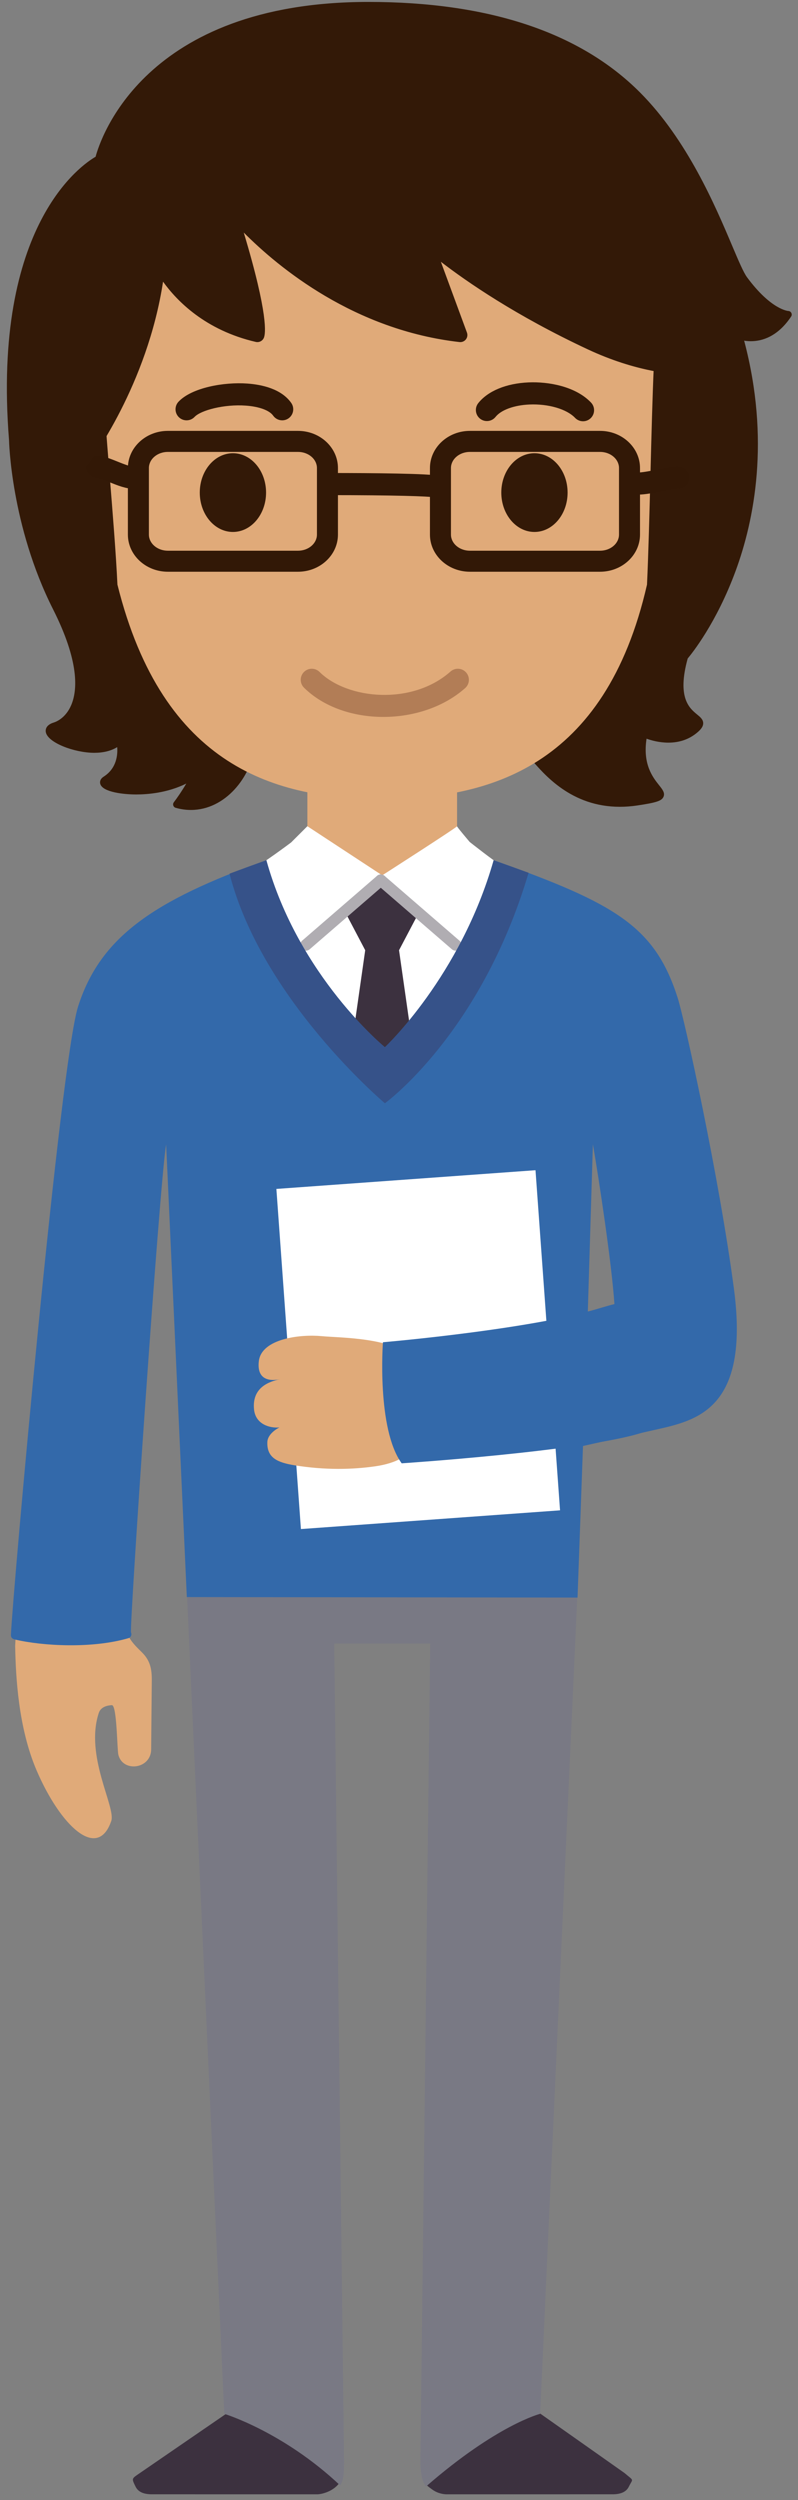 <?xml version="1.0" encoding="UTF-8"?>
<svg width="92px" height="288px" viewBox="0 0 92 288" version="1.1" xmlns="http://www.w3.org/2000/svg" xmlns:xlink="http://www.w3.org/1999/xlink">
    <rect x="0" y="0" width="92" height="288" fill="#808080" stroke="none"/>
    <!-- Generator: Sketch 48.1 (47250) - http://www.bohemiancoding.com/sketch -->
    <title>Group 5</title>
    <desc>Created with Sketch.</desc>
    <defs>
        <polygon id="path-1" points="0.06 0 789 0 789 546.94 0.06 546.94"></polygon>
    </defs>
    <g id="Symbols" stroke="none" stroke-width="1" fill="none" fill-rule="evenodd">
        <g id="Group-3" transform="translate(-236, -132)">
            <g id="Group-5">
                <mask id="mask-2" fill="white">
                    <use xlink:href="#path-1"></use>
                </mask>
                <g id="Clip-2"></g>
                <path d="M327.232,168.048 C327.167,167.917 327.031,167.833 326.885,167.826 C326.865,167.825 324.905,167.701 322.124,163.941 C321.717,163.39 321.138,162.027 320.405,160.299 C318.475,155.742 315.241,148.114 309.778,142.642 C302.878,135.728 292.348,132.222 278.479,132.222 C252.544,132.222 247.531,148.131 247.021,150.058 C245.496,150.933 235.064,157.867 237.04,182.685 C237.042,182.782 237.249,192.547 242.117,202.189 C245.161,208.218 244.937,211.516 244.213,213.221 C243.584,214.705 242.502,215.142 242.184,215.239 C241.262,215.525 241.241,216.085 241.276,216.313 C241.464,217.554 244.583,218.723 246.866,218.723 C247.923,218.723 248.823,218.498 249.511,218.066 C249.58,218.94 249.46,220.505 247.957,221.467 C247.468,221.78 247.516,222.16 247.561,222.309 C247.84,223.267 250.296,223.522 251.704,223.522 C253.018,223.522 255.322,223.339 257.478,222.264 C256.964,223.137 256.427,223.917 256.041,224.419 C255.959,224.526 255.936,224.666 255.978,224.794 C256.02,224.923 256.124,225.022 256.252,225.058 C256.834,225.224 257.424,225.307 258.007,225.307 C262.002,225.307 264.954,221.477 265.399,217.927 C265.479,217.301 265.461,216.69 265.353,216.131 C275.952,216.828 295.276,218.124 296.105,218.274 C296.268,218.332 296.711,218.855 297.104,219.315 C298.772,221.281 301.881,224.942 307.465,224.942 C308.119,224.942 308.794,224.89 309.476,224.789 C311.717,224.455 312.312,224.253 312.505,223.763 C312.677,223.327 312.372,222.943 311.985,222.457 C311.266,221.55 310.084,220.064 310.541,217.096 C311.076,217.29 312,217.552 313.054,217.552 C314.308,217.552 315.4,217.184 316.3,216.455 C316.68,216.147 317.069,215.771 317.071,215.323 C317.073,214.885 316.73,214.604 316.368,214.308 C315.492,213.587 314.03,212.387 315.284,207.855 C315.75,207.303 318.603,203.77 320.814,197.757 C322.949,191.949 324.821,182.676 321.792,171.244 C322.011,171.28 322.27,171.307 322.561,171.307 C323.818,171.307 325.647,170.813 327.212,168.459 C327.295,168.336 327.299,168.179 327.232,168.048" id="Fill-79" fill="#331907" mask="url(#mask-2)"></path>
                <path d="M306.852,147.723 C301.615,140.094 258.516,140.094 253.279,147.723 C248.038,155.358 247.341,164.978 247.754,174.188 C248.067,181.148 249.215,192.385 249.538,199.346 C254.797,220.444 267.883,224.049 280.065,224.049 C292.248,224.049 305.769,220.444 310.592,199.346 C310.914,192.385 311.063,181.148 311.376,174.188 C311.789,164.978 312.092,155.358 306.852,147.723" id="Fill-80" fill="#E0AA79" mask="url(#mask-2)"></path>
                <polygon id="Fill-81" fill="#E0AA79" mask="url(#mask-2)" points="271.436 239.71 288.694 239.71 288.694 218.579 271.436 218.579"></polygon>
                <path d="M303.886,235.871 C299.679,234.07 294.145,232.221 286.814,229.586 C285.807,230.285 285.857,231.096 286.569,231.995 L286.564,231.991 L280.064,233.314 L273.565,231.991 L273.56,231.995 C274.272,231.096 274.322,230.285 273.314,229.586 C254.305,236.418 248.34,238.972 245.423,248.085 C243.297,254.725 237.58,321.604 237.75,321.719 C237.817,325.115 238.103,331.027 240.226,335.965 C242.964,342.33 247.244,346.394 248.826,341.777 C249.373,340.181 245.755,334.295 247.388,329.33 C247.629,328.596 248.433,328.455 248.892,328.432 C249.49,328.398 249.493,333.555 249.648,334.16 C250.176,336.21 253.404,335.803 253.427,333.529 L253.497,325.912 C253.527,324.504 253.434,323.407 252.373,322.359 C251.273,321.276 250.527,320.575 250.241,318.561 C249.816,315.563 250.76,303.021 251.152,299.794 C252.512,288.609 253.174,271.491 255.412,258.808 L262.308,410.334 L252.477,417.166 C252.477,417.166 250.715,418.875 253.503,418.875 C258.346,418.875 272.58,418.875 272.58,418.875 C272.58,418.875 275.222,419.031 275.222,415.459 L274.087,320.893 L280.064,320.582 L286.042,320.893 L284.908,415.459 C284.908,419.031 287.549,418.875 287.549,418.875 C287.549,418.875 301.783,418.875 306.625,418.875 C309.414,418.875 307.652,417.166 307.652,417.166 L297.821,410.334 L294.639,261.754 C294.654,261.843 300.55,259.526 300.566,259.616 C300.017,251.897 303.791,243.693 303.886,235.871" id="Fill-82" fill="#E0AA79" mask="url(#mask-2)"></path>
                <path d="M293.494,231.47 C293.125,231.34 290.151,228.995 290.151,228.995 C290.151,228.995 288.568,227.134 288.694,227.179 C288.819,227.225 280.064,232.839 280.064,232.839 L271.436,227.179 L269.562,229.05 C269.562,229.05 266.077,231.667 265.279,231.951 C268.995,245.371 271.549,263.115 280.064,273.764 C288.004,262.308 289.686,244.855 293.494,231.47" id="Fill-83" fill="#FFFFFF" mask="url(#mask-2)"></path>
                <path d="M252.117,416.898 C251.172,417.555 251.146,417.471 251.637,418.473 C251.919,419.049 252.546,419.34 253.503,419.34 L272.628,419.342 C272.834,419.342 274.298,419.16 275.128,418.031 C273.351,414.234 267.544,411.943 262.471,409.791 C262.471,409.791 252.171,416.859 252.117,416.898" id="Fill-84" fill="#3C313F" mask="url(#mask-2)"></path>
                <path d="M308.012,416.898 C307.962,416.855 298.13,409.936 298.13,409.936 C293.408,411.811 288.126,413.441 285.116,418.205 C285.278,418.402 285.656,418.662 285.818,418.781 C286.525,419.301 287.285,419.342 287.501,419.342 L306.625,419.34 C307.582,419.34 308.21,419.049 308.492,418.473 C308.982,417.471 309.136,417.865 308.012,416.898 Z" id="Fill-85" fill="#3C313F" mask="url(#mask-2)"></path>
                <path d="M298.273,410.07 L302.584,315.3 L257.539,315.3 L261.855,410.07 C261.855,410.07 268.628,412.119 275.21,418.311 C275.634,417.736 275.662,416.73 275.662,415.453 L274.532,321.336 L285.597,321.336 L284.467,415.459 C284.467,416.879 284.659,417.891 285.116,418.441 C293.3,411.318 298.273,410.07 298.273,410.07" id="Fill-86" fill="#797984" mask="url(#mask-2)"></path>
                <polyline id="Fill-87" fill="#3C313F" mask="url(#mask-2)" points="285.274 264.378 282.005 241.464 284.377 236.959 280.184 233.643 280.184 233.396 280.056 233.519 279.927 233.396 279.927 233.643 275.733 236.959 278.104 241.464 274.837 264.378 280.056 273.764 285.274 264.378"></polyline>
                <path d="M271.271,241.518 C271.086,241.518 270.902,241.44 270.771,241.29 C270.533,241.014 270.563,240.597 270.839,240.358 L279.468,232.897 C279.744,232.657 280.161,232.688 280.4,232.964 C280.639,233.24 280.608,233.657 280.333,233.896 L271.703,241.357 C271.578,241.465 271.424,241.518 271.271,241.518" id="Fill-88" fill="#B0ADB2" mask="url(#mask-2)"></path>
                <path d="M288.529,241.518 C288.376,241.518 288.223,241.465 288.098,241.357 L279.468,233.896 C279.193,233.657 279.162,233.24 279.401,232.964 C279.639,232.688 280.055,232.657 280.333,232.897 L288.961,240.358 C289.237,240.597 289.268,241.014 289.029,241.29 C288.898,241.44 288.714,241.518 288.529,241.518" id="Fill-89" fill="#B0ADB2" mask="url(#mask-2)"></path>
                <path d="M266.674,188.746 C266.674,191.25 264.963,193.281 262.853,193.281 C260.743,193.281 259.031,191.25 259.031,188.746 C259.031,186.241 260.743,184.211 262.853,184.211 C264.963,184.211 266.674,186.241 266.674,188.746" id="Fill-90" fill="#331907" mask="url(#mask-2)"></path>
                <path d="M301.437,188.746 C301.437,191.25 299.727,193.281 297.616,193.281 C295.505,193.281 293.794,191.25 293.794,188.746 C293.794,186.241 295.505,184.211 297.616,184.211 C299.727,184.211 301.437,186.241 301.437,188.746" id="Fill-91" fill="#331907" mask="url(#mask-2)"></path>
                <path d="M268.535,180.423 C268.135,180.423 267.741,180.235 267.492,179.883 C267.061,179.271 265.884,178.838 264.344,178.727 C261.838,178.544 259.158,179.263 258.433,180.026 C257.95,180.536 257.144,180.557 256.633,180.074 C256.123,179.589 256.102,178.783 256.586,178.272 C258.121,176.654 261.823,175.987 264.528,176.186 C266.199,176.307 268.43,176.792 269.575,178.416 C269.98,178.99 269.842,179.785 269.268,180.191 C269.044,180.348 268.788,180.423 268.535,180.423" id="Fill-92" fill="#321806" mask="url(#mask-2)"></path>
                <path d="M303.218,180.53 C302.882,180.53 302.546,180.397 302.296,180.135 C301.329,179.12 299.213,178.504 297.033,178.599 C295.268,178.676 293.772,179.223 293.131,180.027 C292.692,180.577 291.89,180.667 291.341,180.229 C290.791,179.79 290.701,178.988 291.14,178.438 C292.259,177.035 294.367,176.165 296.922,176.053 C299.241,175.949 302.359,176.508 304.141,178.377 C304.625,178.887 304.605,179.693 304.097,180.178 C303.85,180.413 303.534,180.53 303.218,180.53" id="Fill-93" fill="#321806" mask="url(#mask-2)"></path>
                <path d="M280.195,214.59 C276.729,214.59 273.322,213.466 271.048,211.219 C270.547,210.725 270.542,209.918 271.037,209.418 C271.532,208.917 272.338,208.912 272.838,209.407 C276.062,212.592 283.517,213.281 287.939,209.359 C288.466,208.894 289.272,208.942 289.738,209.468 C290.204,209.994 290.156,210.799 289.63,211.266 C287.129,213.483 283.633,214.59 280.195,214.59" id="Fill-94" fill="#B27D56" mask="url(#mask-2)"></path>
                <path d="M304.354,263.816 C305.057,267.875 306.517,277.527 306.837,282.232 C306.049,282.406 304.573,282.898 303.769,283.085 L304.354,263.816 Z M320.612,280.448 C318.906,267.582 314.934,249.467 314.123,246.936 C311.5,238.742 306.995,236.087 292.914,231.098 C289.105,244.482 280.374,252.64 280.374,252.64 C280.374,252.64 270.422,244.517 266.707,231.098 C253.597,235.762 247.543,240.01 245.006,247.936 C242.93,254.421 237.47,315.381 237.258,320.368 C237.248,320.615 237.427,320.801 237.656,320.855 C240.955,321.639 246.697,321.928 250.83,320.707 C250.954,320.67 251.056,320.575 251.11,320.451 C251.163,320.326 251.161,320.182 251.104,320.058 C250.9,319.609 254.396,268.219 255.154,263.842 L257.539,315.981 L302.584,316.039 L303.212,298.577 C305.871,297.985 308.637,297.365 311.443,296.731 C316.224,295.651 322.472,294.477 320.612,280.448 Z" id="Fill-95" fill="#3369AA" mask="url(#mask-2)"></path>
                <path d="M296.94,232.544 C295.666,232.08 294.338,231.603 292.914,231.098 C289.105,244.482 280.374,252.64 280.374,252.64 C280.374,252.64 270.422,244.517 266.707,231.098 C265.211,231.63 263.803,232.142 262.463,232.647 C266.18,247.146 280.374,259.096 280.374,259.096 C280.374,259.096 291.44,251.099 296.94,232.544" id="Fill-96" fill="#365289" mask="url(#mask-2)"></path>
                <path d="M255.352,184.059 C254.146,184.059 253.166,184.892 253.166,185.916 L253.166,193.586 C253.166,194.61 254.146,195.443 255.352,195.443 L270.354,195.443 C271.559,195.443 272.54,194.61 272.54,193.586 L272.54,185.916 C272.54,184.892 271.559,184.059 270.354,184.059 L255.352,184.059 Z M270.354,197.864 L255.352,197.864 C252.811,197.864 250.744,195.945 250.744,193.586 L250.744,185.916 C250.744,183.557 252.811,181.637 255.352,181.637 L270.354,181.637 C272.895,181.637 274.961,183.557 274.961,185.916 L274.961,193.586 C274.961,195.945 272.895,197.864 270.354,197.864 Z" id="Fill-97" fill="#321806" mask="url(#mask-2)"></path>
                <path d="M290.176,184.059 C288.97,184.059 287.99,184.892 287.99,185.916 L287.99,193.586 C287.99,194.61 288.97,195.443 290.176,195.443 L305.178,195.443 C306.383,195.443 307.364,194.61 307.364,193.586 L307.364,185.916 C307.364,184.892 306.383,184.059 305.178,184.059 L290.176,184.059 Z M305.178,197.864 L290.176,197.864 C287.635,197.864 285.568,195.945 285.568,193.586 L285.568,185.916 C285.568,183.557 287.635,181.637 290.176,181.637 L305.178,181.637 C307.718,181.637 309.785,183.557 309.785,185.916 L309.785,193.586 C309.785,195.945 307.718,197.864 305.178,197.864 Z" id="Fill-98" fill="#321806" mask="url(#mask-2)"></path>
                <path d="M273.841,187.764 L273.841,186.49 L273.841,187.764 Z M286.367,189.335 C286.269,189.335 286.168,189.323 286.068,189.299 C285.482,189.169 281.479,189.038 273.86,189.038 L273.841,187.764 L273.86,186.49 C279.072,186.49 285.524,186.548 286.665,186.822 C287.349,186.987 287.769,187.675 287.605,188.359 C287.463,188.942 286.942,189.335 286.367,189.335 Z" id="Fill-99" fill="#321806" mask="url(#mask-2)"></path>
                <path d="M309.638,188.974 C308.9,188.974 308.371,188.784 308.021,188.256 C307.631,187.67 307.791,186.879 308.377,186.49 C308.78,186.223 309.28,186.214 309.679,186.427 C310.14,186.418 311.216,186.208 311.886,186.078 C312.993,185.862 313.694,185.726 314.217,185.748 C314.921,185.771 315.472,186.358 315.45,187.062 C315.426,187.765 314.821,188.328 314.136,188.294 C313.902,188.294 313.007,188.455 312.373,188.579 C311.252,188.797 310.348,188.974 309.638,188.974" id="Fill-100" fill="#321806" mask="url(#mask-2)"></path>
                <path d="M251.479,188.315 C250.532,188.315 249.562,187.925 248.619,187.546 C248.036,187.312 247.433,187.07 247.011,187.007 C246.316,186.904 245.835,186.256 245.938,185.56 C246.041,184.864 246.689,184.387 247.385,184.487 C248.104,184.593 248.849,184.893 249.569,185.183 C250.279,185.467 251.164,185.824 251.573,185.761 C252.267,185.66 252.918,186.136 253.022,186.832 C253.126,187.527 252.647,188.176 251.951,188.28 C251.795,188.304 251.638,188.315 251.479,188.315" id="Fill-101" fill="#321806" mask="url(#mask-2)"></path>
                <polyline id="Fill-102" fill="#FFFFFF" mask="url(#mask-2)" points="300.566 305.988 270.693 308.145 267.864 268.963 297.737 266.807 300.566 305.988"></polyline>
                <path d="M268.308,290.88 C266.966,291.152 265.037,291.867 265.287,294.367 C265.461,296.1 267.139,296.544 268.212,296.438 C267.526,296.795 266.851,297.402 266.822,298.11 C266.75,299.923 267.956,300.475 269.958,300.8 C273.473,301.37 276.647,301.295 279.271,300.915 C284.333,300.182 284.928,297.216 284.1,294.023 C283.581,292.031 284.456,290.246 283.309,288.501 C281.712,286.073 275.051,286.114 273.087,285.922 C270.634,285.685 266.151,286.201 265.842,288.8 C265.622,290.651 266.68,291.211 268.308,290.88" id="Fill-103" fill="#E0AA79" mask="url(#mask-2)"></path>
                <path d="M306.837,282.232 C298.764,285.045 280.149,286.624 280.149,286.624 C280.149,286.624 279.41,296.58 282.309,300.573 C282.309,300.573 303.16,299.193 309.923,297.074 C316.687,294.955 314.911,279.42 306.837,282.232" id="Fill-104" fill="#3369AA" mask="url(#mask-2)"></path>
                <path d="M317.717,168.237 C317.719,168.321 317.719,168.402 317.72,168.484 C317.719,168.402 317.719,168.321 317.717,168.237 Z M317.701,167.521 C317.704,167.608 317.706,167.692 317.708,167.777 C317.706,167.692 317.704,167.607 317.701,167.521 Z M317.672,166.773 C317.676,166.867 317.68,166.959 317.684,167.051 C317.68,166.959 317.676,166.866 317.672,166.773 Z M317.628,166.009 C317.635,166.102 317.641,166.194 317.646,166.286 C317.641,166.194 317.635,166.102 317.628,166.009 Z M317.569,165.218 C317.577,165.312 317.585,165.406 317.592,165.499 C317.585,165.406 317.577,165.312 317.569,165.218 Z M317.494,164.414 C317.503,164.505 317.513,164.596 317.522,164.686 C317.513,164.596 317.503,164.505 317.494,164.414 Z M317.403,163.609 C317.413,163.69 317.424,163.771 317.433,163.851 C317.424,163.771 317.413,163.69 317.403,163.609 Z M317.713,169.702 C317.714,169.662 317.715,169.624 317.716,169.584 C317.715,169.624 317.714,169.662 317.713,169.702 Z M317.653,171.301 C317.655,171.266 317.657,171.227 317.659,171.19 C317.657,171.227 317.655,171.266 317.653,171.301 Z M317.62,171.82 C317.624,171.761 317.628,171.699 317.632,171.638 C317.628,171.699 317.624,171.761 317.62,171.82 Z M317.583,172.293 C317.589,172.231 317.594,172.166 317.599,172.102 C317.594,172.166 317.589,172.231 317.583,172.293 Z M317.545,172.721 C317.551,172.664 317.556,172.603 317.562,172.543 C317.556,172.604 317.551,172.664 317.545,172.721 Z M317.507,173.103 C317.513,173.049 317.519,172.993 317.524,172.937 C317.519,172.994 317.513,173.049 317.507,173.103 Z M317.721,169.14 C317.721,169.067 317.722,168.997 317.722,168.923 C317.722,168.997 317.721,169.067 317.721,169.14 Z M317.434,173.73 C317.439,173.686 317.445,173.639 317.452,173.589 C317.445,173.639 317.439,173.685 317.434,173.73 Z M317.404,173.955 C317.409,173.92 317.414,173.884 317.419,173.843 C317.414,173.884 317.409,173.919 317.404,173.955 Z M317.378,174.136 C317.382,174.109 317.386,174.081 317.391,174.047 C317.386,174.082 317.382,174.109 317.378,174.136 Z M317.361,174.244 C317.364,174.229 317.366,174.213 317.37,174.191 C317.366,174.214 317.364,174.228 317.361,174.244 Z M317.47,173.439 C317.475,173.392 317.481,173.343 317.486,173.293 C317.481,173.344 317.475,173.392 317.47,173.439 Z M317.3,162.83 C317.308,162.885 317.316,162.942 317.324,162.998 C317.316,162.942 317.308,162.885 317.3,162.83 Z M316.682,159.52 C316.697,159.586 316.711,159.651 316.726,159.717 C316.711,159.651 316.697,159.586 316.682,159.52 Z M316.454,158.598 C316.479,158.696 316.503,158.794 316.528,158.892 C316.503,158.794 316.479,158.696 316.454,158.598 Z M316.199,157.674 C316.23,157.782 316.26,157.89 316.29,157.997 C316.26,157.89 316.23,157.782 316.199,157.674 Z M315.913,156.742 C315.95,156.856 315.985,156.969 316.02,157.083 C315.985,156.969 315.95,156.856 315.913,156.742 Z M317.223,174.326 C317.237,174.324 317.259,174.322 317.271,174.32 C317.255,174.322 317.243,174.323 317.223,174.326 Z M316.92,174.352 C316.952,174.35 316.985,174.348 317.014,174.345 C316.983,174.348 316.955,174.35 316.92,174.352 Z M316.464,174.377 C316.504,174.375 316.538,174.374 316.576,174.372 C316.537,174.374 316.505,174.375 316.464,174.377 Z M306.363,172.458 C306.202,172.396 306.042,172.335 305.878,172.27 C306.042,172.335 306.202,172.396 306.363,172.458 Z M308.034,173.051 C307.904,173.01 307.771,172.962 307.64,172.918 C307.771,172.962 307.905,173.01 308.034,173.051 Z M309.823,173.566 C309.732,173.543 309.646,173.524 309.555,173.5 C309.646,173.524 309.732,173.543 309.823,173.566 Z M311.376,173.918 C311.252,173.894 311.127,173.868 311,173.841 C311.126,173.868 311.253,173.894 311.376,173.918 Z M312.647,174.14 C312.594,174.132 312.537,174.121 312.483,174.113 C312.537,174.121 312.594,174.132 312.647,174.14 Z M314.032,174.301 C313.952,174.294 313.877,174.289 313.794,174.28 C313.876,174.288 313.953,174.294 314.032,174.301 Z M315.041,174.369 C314.974,174.366 314.904,174.362 314.834,174.358 C314.903,174.362 314.975,174.366 315.041,174.369 Z M315.597,155.809 C315.639,155.926 315.679,156.042 315.719,156.16 C315.679,156.042 315.639,155.926 315.597,155.809 Z M315.25,154.878 C315.295,154.994 315.341,155.11 315.385,155.227 C315.341,155.111 315.295,154.994 315.25,154.878 Z M314.871,153.95 C314.919,154.064 314.969,154.178 315.016,154.292 C314.969,154.178 314.919,154.064 314.871,153.95 Z M314.461,153.034 C314.511,153.142 314.563,153.25 314.612,153.358 C314.563,153.25 314.511,153.142 314.461,153.034 Z M314.024,152.138 C314.073,152.234 314.124,152.33 314.171,152.426 C314.124,152.33 314.073,152.234 314.024,152.138 Z M313.594,151.323 C313.626,151.383 313.662,151.441 313.693,151.501 C313.662,151.441 313.626,151.383 313.594,151.323 Z M312.06,148.84 C312.119,148.925 312.174,149.011 312.232,149.097 C312.174,149.011 312.119,148.925 312.06,148.84 Z M311.416,147.953 C311.499,148.063 311.578,148.174 311.659,148.284 C311.578,148.174 311.499,148.063 311.416,147.953 Z M272.896,136.297 C272.59,136.328 272.287,136.357 271.978,136.392 C272.287,136.357 272.59,136.328 272.896,136.297 Z M275.863,136.039 C275.546,136.062 275.226,136.087 274.904,136.112 C275.226,136.087 275.546,136.062 275.863,136.039 Z M278.6,135.89 C278.373,135.898 278.138,135.913 277.908,135.923 C278.138,135.913 278.373,135.898 278.6,135.89 Z M285.196,135.95 C284.545,135.912 283.881,135.883 283.204,135.864 C283.881,135.883 284.545,135.912 285.196,135.95 Z M287.097,136.095 C286.581,136.047 286.052,136.009 285.518,135.974 C286.052,136.009 286.581,136.047 287.097,136.095 Z M288.926,136.295 C288.542,136.247 288.148,136.206 287.755,136.165 C288.148,136.206 288.542,136.247 288.926,136.295 Z M290.678,136.548 C290.341,136.494 289.996,136.445 289.651,136.396 C289.996,136.445 290.341,136.494 290.678,136.548 Z M292.359,136.853 C292.052,136.792 291.738,136.735 291.424,136.679 C291.738,136.735 292.052,136.792 292.359,136.853 Z M293.973,137.208 C293.686,137.139 293.395,137.074 293.101,137.01 C293.395,137.074 293.686,137.139 293.973,137.208 Z M295.518,137.61 C295.247,137.534 294.973,137.46 294.695,137.388 C294.973,137.46 295.247,137.534 295.518,137.61 Z M296.995,138.058 C296.739,137.975 296.481,137.893 296.219,137.813 C296.481,137.893 296.739,137.975 296.995,138.058 Z M298.408,138.549 C298.165,138.459 297.921,138.369 297.672,138.283 C297.921,138.369 298.165,138.459 298.408,138.549 Z M299.759,139.083 C299.526,138.986 299.295,138.888 299.057,138.794 C299.295,138.888 299.526,138.986 299.759,139.083 Z M301.054,139.661 C300.83,139.556 300.608,139.448 300.378,139.346 C300.608,139.448 300.83,139.555 301.054,139.661 Z M302.318,140.293 C302.091,140.173 301.868,140.052 301.635,139.936 C301.868,140.052 302.091,140.173 302.318,140.293 Z M303.922,141.199 C303.717,141.074 303.503,140.953 303.292,140.832 C303.503,140.954 303.717,141.074 303.922,141.199 Z M304.998,141.891 C304.831,141.778 304.658,141.67 304.487,141.56 C304.657,141.67 304.831,141.778 304.998,141.891 Z M306.018,142.613 C305.862,142.498 305.7,142.385 305.541,142.271 C305.7,142.385 305.862,142.498 306.018,142.613 Z M306.98,143.362 C306.836,143.244 306.687,143.128 306.538,143.013 C306.687,143.128 306.836,143.244 306.98,143.362 Z M307.891,144.137 C307.756,144.017 307.618,143.899 307.48,143.781 C307.618,143.899 307.756,144.017 307.891,144.137 Z M308.748,144.935 C308.623,144.813 308.495,144.692 308.366,144.572 C308.495,144.692 308.622,144.813 308.748,144.935 Z M281.309,135.837 C281.784,135.837 282.245,135.848 282.708,135.857 C282.202,135.847 281.693,135.839 281.173,135.84 C281.217,135.84 281.265,135.837 281.309,135.837 Z M309.553,145.753 C309.438,145.631 309.321,145.509 309.203,145.388 C309.321,145.509 309.438,145.631 309.553,145.753 Z M310.309,146.59 C310.203,146.467 310.097,146.345 309.987,146.223 C310.096,146.345 310.203,146.467 310.309,146.59 Z M311.011,147.436 C310.916,147.317 310.822,147.197 310.725,147.079 C310.822,147.197 310.916,147.317 311.011,147.436 Z M311.164,146.331 C304.843,138.829 294.799,135.024 281.309,135.023 L281.306,135.023 C277.458,135.023 273.272,135.339 268.866,135.961 C268.413,136.022 257.562,137.582 250.103,147.857 C243.633,156.771 241.826,169.303 244.731,185.104 C244.789,185.422 245.03,185.675 245.344,185.749 C245.406,185.763 245.469,185.771 245.531,185.771 C245.782,185.771 246.024,185.655 246.18,185.448 C246.474,185.06 252.982,176.348 254.798,164.448 C256.404,166.683 259.686,170.047 265.491,171.39 C265.551,171.404 265.612,171.411 265.673,171.411 C265.992,171.411 266.29,171.223 266.42,170.92 C266.617,170.462 266.961,168.293 264.102,158.79 C268.146,162.857 276.848,170.026 288.978,171.406 C289.01,171.409 289.041,171.411 289.07,171.411 C289.318,171.411 289.555,171.297 289.711,171.1 C289.886,170.877 289.932,170.581 289.834,170.315 L286.826,162.155 C289.771,164.426 295.457,168.368 303.782,172.254 C309.28,174.819 313.708,175.203 315.856,175.203 C316.869,175.203 317.445,175.119 317.47,175.116 C317.817,175.063 318.093,174.794 318.153,174.448 C318.27,173.776 320.875,157.857 311.164,146.331 Z" id="Fill-105" fill="#331907" mask="url(#mask-2)"></path>
            </g>
        </g>
    </g>
</svg>